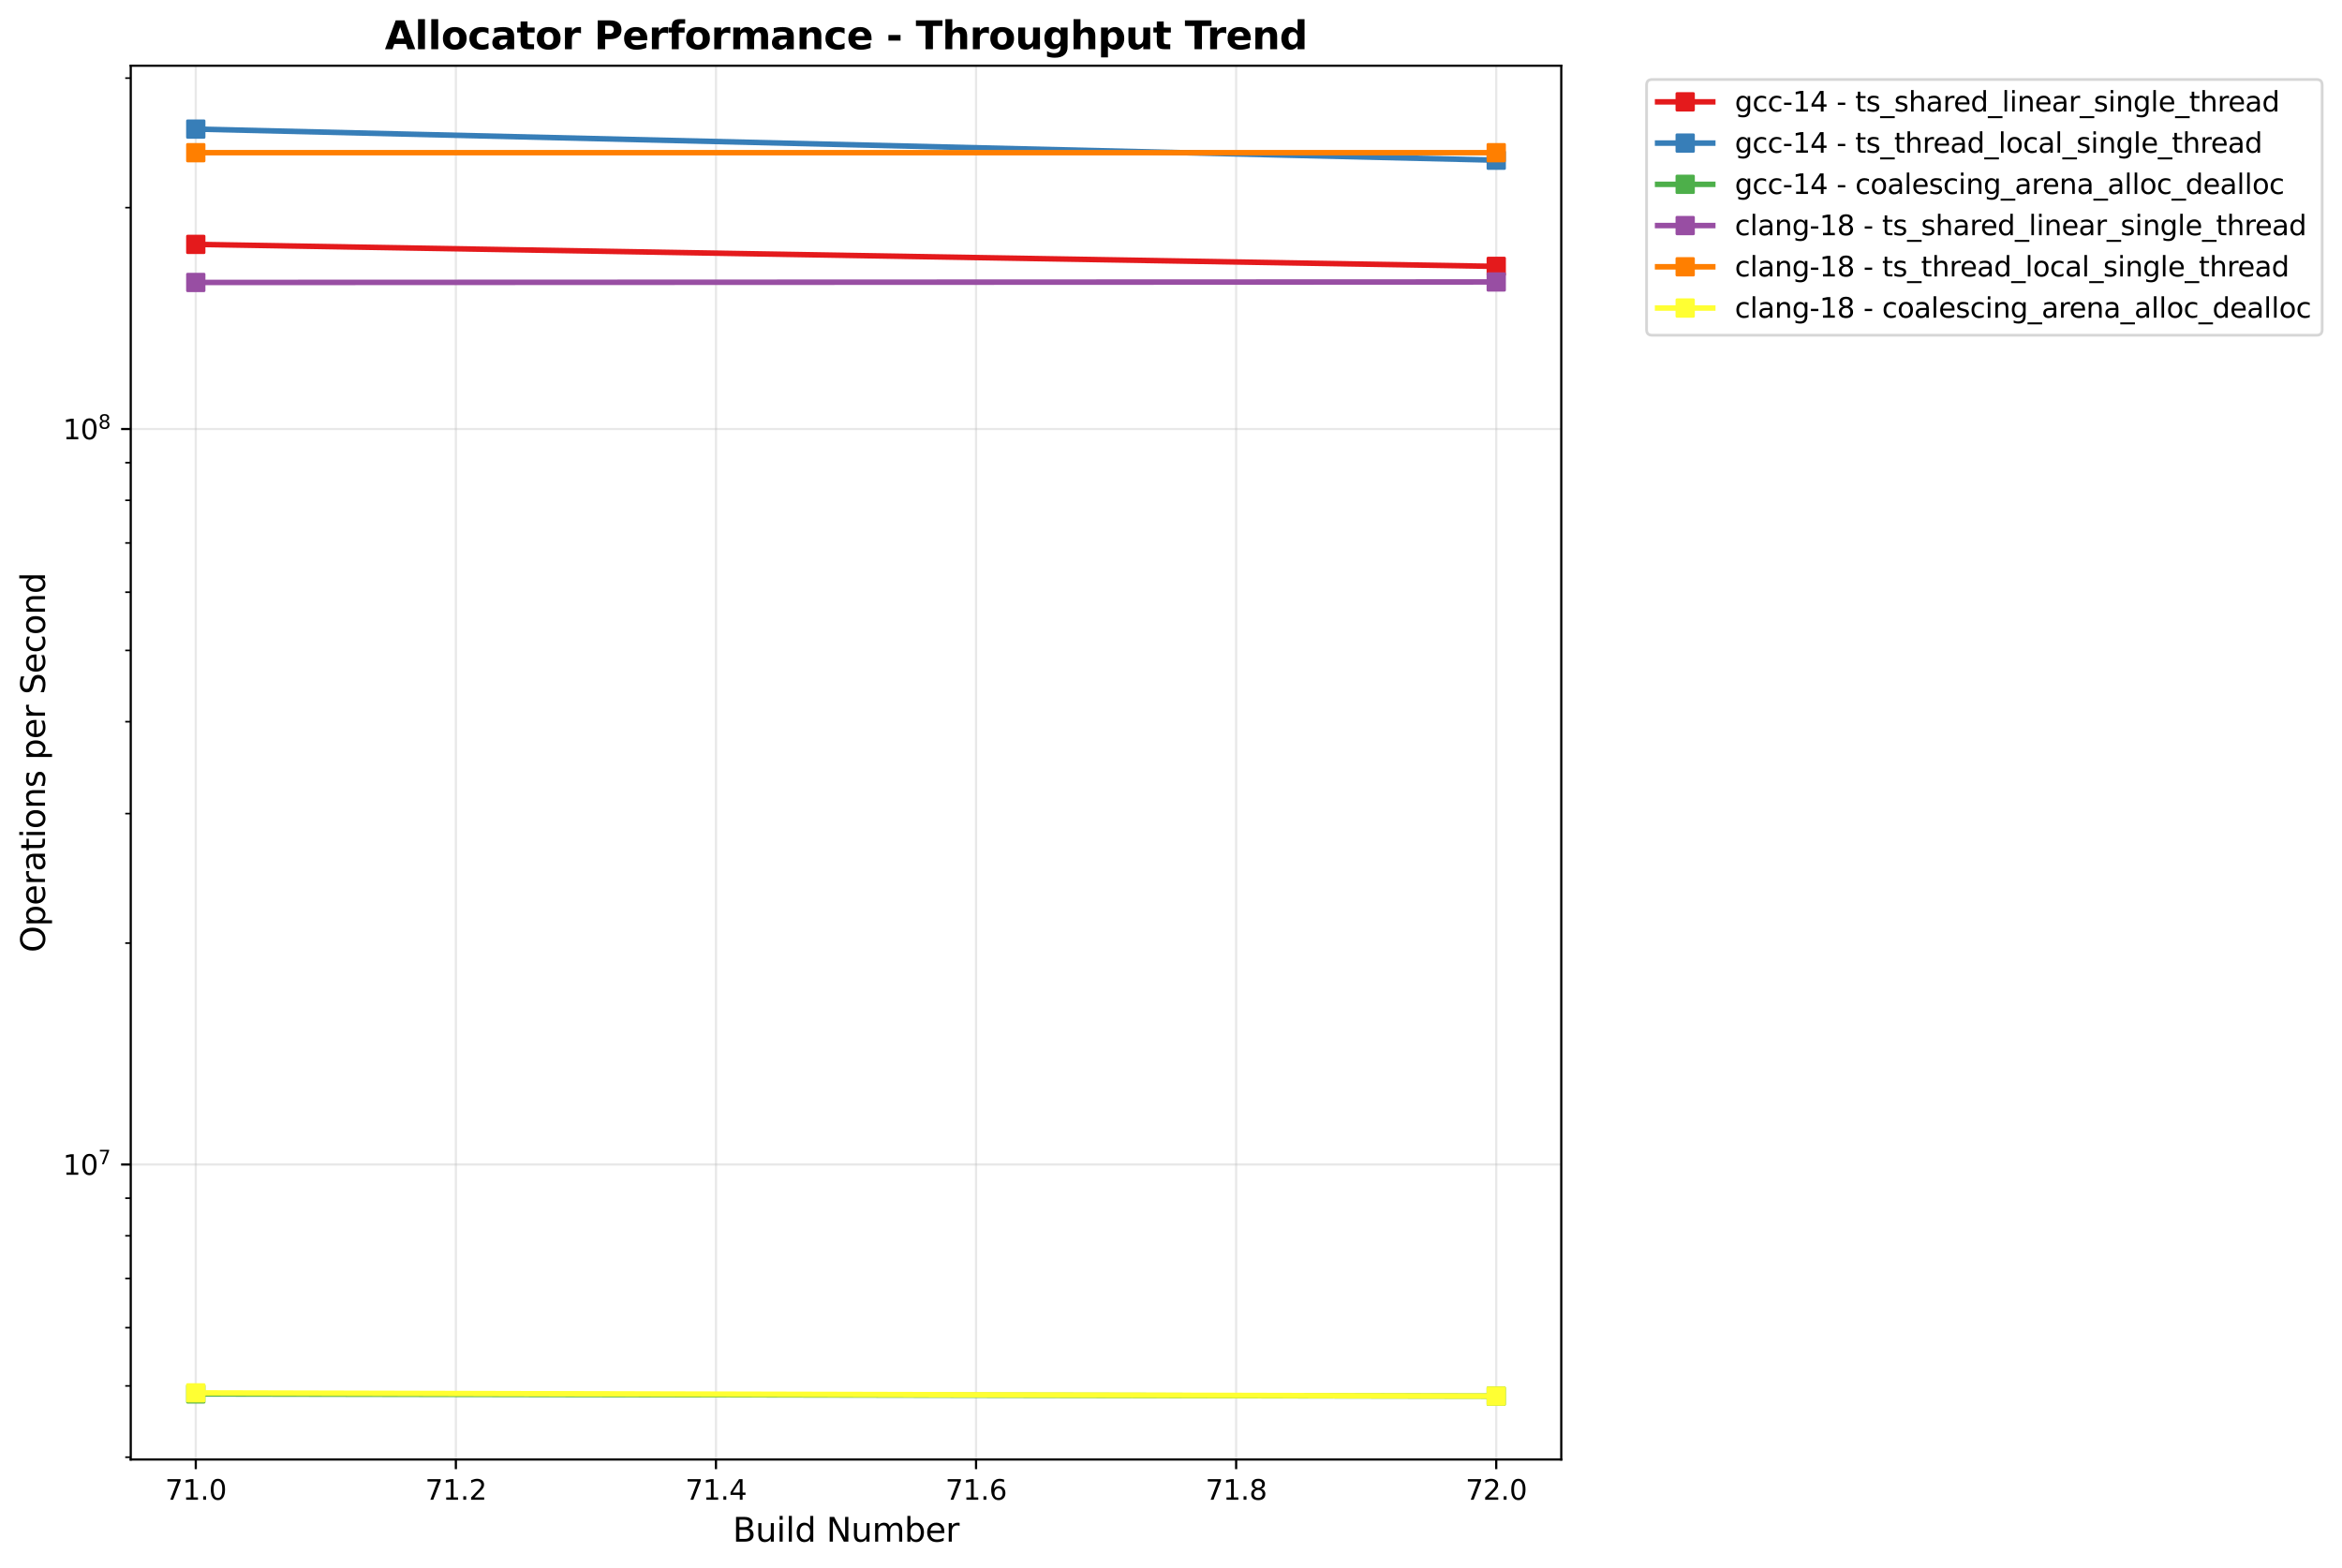 <?xml version="1.0" encoding="utf-8" standalone="no"?>
<!DOCTYPE svg PUBLIC "-//W3C//DTD SVG 1.1//EN"
  "http://www.w3.org/Graphics/SVG/1.1/DTD/svg11.dtd">
<svg xmlns:xlink="http://www.w3.org/1999/xlink" width="849.257pt" height="568.8pt" viewBox="0 0 849.257 568.8" xmlns="http://www.w3.org/2000/svg" version="1.1">
 <defs>
  <style type="text/css">*{stroke-linejoin: round; stroke-linecap: butt}</style>
 </defs>
 <g id="figure_1">
  <g id="patch_1">
   <path d="M -0 568.8 
L 849.257 568.8 
L 849.257 0 
L -0 0 
z
" style="fill: #ffffff"/>
  </g>
  <g id="axes_1">
   <g id="patch_2">
    <path d="M 47.414 529.308 
L 566.147 529.308 
L 566.147 23.838 
L 47.414 23.838 
z
" style="fill: #ffffff"/>
   </g>
   <g id="matplotlib.axis_1">
    <g id="xtick_1">
     <g id="line2d_1">
      <path d="M 70.993 529.308 
L 70.993 23.838 
" clip-path="url(#pa722d62368)" style="fill: none; stroke: #b0b0b0; stroke-opacity: 0.3; stroke-width: 0.8; stroke-linecap: square"/>
     </g>
     <g id="line2d_2">
      <defs>
       <path id="m534b10eccc" d="M 0 0 
L 0 3.5 
" style="stroke: #000000; stroke-width: 0.8"/>
      </defs>
      <g>
       <use xlink:href="#m534b10eccc" x="70.993" y="529.308" style="stroke: #000000; stroke-width: 0.8"/>
      </g>
     </g>
     <g id="text_1">
      <!-- 71.0 -->
      <g transform="translate(59.86 543.907) scale(0.1 -0.1)">
       <defs>
        <path id="DejaVuSans-37" d="M 525 4666 
L 3525 4666 
L 3525 4397 
L 1831 0 
L 1172 0 
L 2766 4134 
L 525 4134 
L 525 4666 
z
" transform="scale(0.016)"/>
        <path id="DejaVuSans-31" d="M 794 531 
L 1825 531 
L 1825 4091 
L 703 3866 
L 703 4441 
L 1819 4666 
L 2450 4666 
L 2450 531 
L 3481 531 
L 3481 0 
L 794 0 
L 794 531 
z
" transform="scale(0.016)"/>
        <path id="DejaVuSans-2e" d="M 684 794 
L 1344 794 
L 1344 0 
L 684 0 
L 684 794 
z
" transform="scale(0.016)"/>
        <path id="DejaVuSans-30" d="M 2034 4250 
Q 1547 4250 1301 3770 
Q 1056 3291 1056 2328 
Q 1056 1369 1301 889 
Q 1547 409 2034 409 
Q 2525 409 2770 889 
Q 3016 1369 3016 2328 
Q 3016 3291 2770 3770 
Q 2525 4250 2034 4250 
z
M 2034 4750 
Q 2819 4750 3233 4129 
Q 3647 3509 3647 2328 
Q 3647 1150 3233 529 
Q 2819 -91 2034 -91 
Q 1250 -91 836 529 
Q 422 1150 422 2328 
Q 422 3509 836 4129 
Q 1250 4750 2034 4750 
z
" transform="scale(0.016)"/>
       </defs>
       <use xlink:href="#DejaVuSans-37"/>
       <use xlink:href="#DejaVuSans-31" x="63.623"/>
       <use xlink:href="#DejaVuSans-2e" x="127.246"/>
       <use xlink:href="#DejaVuSans-30" x="159.033"/>
      </g>
     </g>
    </g>
    <g id="xtick_2">
     <g id="line2d_3">
      <path d="M 165.308 529.308 
L 165.308 23.838 
" clip-path="url(#pa722d62368)" style="fill: none; stroke: #b0b0b0; stroke-opacity: 0.3; stroke-width: 0.8; stroke-linecap: square"/>
     </g>
     <g id="line2d_4">
      <g>
       <use xlink:href="#m534b10eccc" x="165.308" y="529.308" style="stroke: #000000; stroke-width: 0.8"/>
      </g>
     </g>
     <g id="text_2">
      <!-- 71.2 -->
      <g transform="translate(154.175 543.907) scale(0.1 -0.1)">
       <defs>
        <path id="DejaVuSans-32" d="M 1228 531 
L 3431 531 
L 3431 0 
L 469 0 
L 469 531 
Q 828 903 1448 1529 
Q 2069 2156 2228 2338 
Q 2531 2678 2651 2914 
Q 2772 3150 2772 3378 
Q 2772 3750 2511 3984 
Q 2250 4219 1831 4219 
Q 1534 4219 1204 4116 
Q 875 4013 500 3803 
L 500 4441 
Q 881 4594 1212 4672 
Q 1544 4750 1819 4750 
Q 2544 4750 2975 4387 
Q 3406 4025 3406 3419 
Q 3406 3131 3298 2873 
Q 3191 2616 2906 2266 
Q 2828 2175 2409 1742 
Q 1991 1309 1228 531 
z
" transform="scale(0.016)"/>
       </defs>
       <use xlink:href="#DejaVuSans-37"/>
       <use xlink:href="#DejaVuSans-31" x="63.623"/>
       <use xlink:href="#DejaVuSans-2e" x="127.246"/>
       <use xlink:href="#DejaVuSans-32" x="159.033"/>
      </g>
     </g>
    </g>
    <g id="xtick_3">
     <g id="line2d_5">
      <path d="M 259.623 529.308 
L 259.623 23.838 
" clip-path="url(#pa722d62368)" style="fill: none; stroke: #b0b0b0; stroke-opacity: 0.3; stroke-width: 0.8; stroke-linecap: square"/>
     </g>
     <g id="line2d_6">
      <g>
       <use xlink:href="#m534b10eccc" x="259.623" y="529.308" style="stroke: #000000; stroke-width: 0.8"/>
      </g>
     </g>
     <g id="text_3">
      <!-- 71.4 -->
      <g transform="translate(248.49 543.907) scale(0.1 -0.1)">
       <defs>
        <path id="DejaVuSans-34" d="M 2419 4116 
L 825 1625 
L 2419 1625 
L 2419 4116 
z
M 2253 4666 
L 3047 4666 
L 3047 1625 
L 3713 1625 
L 3713 1100 
L 3047 1100 
L 3047 0 
L 2419 0 
L 2419 1100 
L 313 1100 
L 313 1709 
L 2253 4666 
z
" transform="scale(0.016)"/>
       </defs>
       <use xlink:href="#DejaVuSans-37"/>
       <use xlink:href="#DejaVuSans-31" x="63.623"/>
       <use xlink:href="#DejaVuSans-2e" x="127.246"/>
       <use xlink:href="#DejaVuSans-34" x="159.033"/>
      </g>
     </g>
    </g>
    <g id="xtick_4">
     <g id="line2d_7">
      <path d="M 353.938 529.308 
L 353.938 23.838 
" clip-path="url(#pa722d62368)" style="fill: none; stroke: #b0b0b0; stroke-opacity: 0.3; stroke-width: 0.8; stroke-linecap: square"/>
     </g>
     <g id="line2d_8">
      <g>
       <use xlink:href="#m534b10eccc" x="353.938" y="529.308" style="stroke: #000000; stroke-width: 0.8"/>
      </g>
     </g>
     <g id="text_4">
      <!-- 71.6 -->
      <g transform="translate(342.805 543.907) scale(0.1 -0.1)">
       <defs>
        <path id="DejaVuSans-36" d="M 2113 2584 
Q 1688 2584 1439 2293 
Q 1191 2003 1191 1497 
Q 1191 994 1439 701 
Q 1688 409 2113 409 
Q 2538 409 2786 701 
Q 3034 994 3034 1497 
Q 3034 2003 2786 2293 
Q 2538 2584 2113 2584 
z
M 3366 4563 
L 3366 3988 
Q 3128 4100 2886 4159 
Q 2644 4219 2406 4219 
Q 1781 4219 1451 3797 
Q 1122 3375 1075 2522 
Q 1259 2794 1537 2939 
Q 1816 3084 2150 3084 
Q 2853 3084 3261 2657 
Q 3669 2231 3669 1497 
Q 3669 778 3244 343 
Q 2819 -91 2113 -91 
Q 1303 -91 875 529 
Q 447 1150 447 2328 
Q 447 3434 972 4092 
Q 1497 4750 2381 4750 
Q 2619 4750 2861 4703 
Q 3103 4656 3366 4563 
z
" transform="scale(0.016)"/>
       </defs>
       <use xlink:href="#DejaVuSans-37"/>
       <use xlink:href="#DejaVuSans-31" x="63.623"/>
       <use xlink:href="#DejaVuSans-2e" x="127.246"/>
       <use xlink:href="#DejaVuSans-36" x="159.033"/>
      </g>
     </g>
    </g>
    <g id="xtick_5">
     <g id="line2d_9">
      <path d="M 448.253 529.308 
L 448.253 23.838 
" clip-path="url(#pa722d62368)" style="fill: none; stroke: #b0b0b0; stroke-opacity: 0.3; stroke-width: 0.8; stroke-linecap: square"/>
     </g>
     <g id="line2d_10">
      <g>
       <use xlink:href="#m534b10eccc" x="448.253" y="529.308" style="stroke: #000000; stroke-width: 0.8"/>
      </g>
     </g>
     <g id="text_5">
      <!-- 71.8 -->
      <g transform="translate(437.12 543.907) scale(0.1 -0.1)">
       <defs>
        <path id="DejaVuSans-38" d="M 2034 2216 
Q 1584 2216 1326 1975 
Q 1069 1734 1069 1313 
Q 1069 891 1326 650 
Q 1584 409 2034 409 
Q 2484 409 2743 651 
Q 3003 894 3003 1313 
Q 3003 1734 2745 1975 
Q 2488 2216 2034 2216 
z
M 1403 2484 
Q 997 2584 770 2862 
Q 544 3141 544 3541 
Q 544 4100 942 4425 
Q 1341 4750 2034 4750 
Q 2731 4750 3128 4425 
Q 3525 4100 3525 3541 
Q 3525 3141 3298 2862 
Q 3072 2584 2669 2484 
Q 3125 2378 3379 2068 
Q 3634 1759 3634 1313 
Q 3634 634 3220 271 
Q 2806 -91 2034 -91 
Q 1263 -91 848 271 
Q 434 634 434 1313 
Q 434 1759 690 2068 
Q 947 2378 1403 2484 
z
M 1172 3481 
Q 1172 3119 1398 2916 
Q 1625 2713 2034 2713 
Q 2441 2713 2670 2916 
Q 2900 3119 2900 3481 
Q 2900 3844 2670 4047 
Q 2441 4250 2034 4250 
Q 1625 4250 1398 4047 
Q 1172 3844 1172 3481 
z
" transform="scale(0.016)"/>
       </defs>
       <use xlink:href="#DejaVuSans-37"/>
       <use xlink:href="#DejaVuSans-31" x="63.623"/>
       <use xlink:href="#DejaVuSans-2e" x="127.246"/>
       <use xlink:href="#DejaVuSans-38" x="159.033"/>
      </g>
     </g>
    </g>
    <g id="xtick_6">
     <g id="line2d_11">
      <path d="M 542.568 529.308 
L 542.568 23.838 
" clip-path="url(#pa722d62368)" style="fill: none; stroke: #b0b0b0; stroke-opacity: 0.3; stroke-width: 0.8; stroke-linecap: square"/>
     </g>
     <g id="line2d_12">
      <g>
       <use xlink:href="#m534b10eccc" x="542.568" y="529.308" style="stroke: #000000; stroke-width: 0.8"/>
      </g>
     </g>
     <g id="text_6">
      <!-- 72.0 -->
      <g transform="translate(531.435 543.907) scale(0.1 -0.1)">
       <use xlink:href="#DejaVuSans-37"/>
       <use xlink:href="#DejaVuSans-32" x="63.623"/>
       <use xlink:href="#DejaVuSans-2e" x="127.246"/>
       <use xlink:href="#DejaVuSans-30" x="159.033"/>
      </g>
     </g>
    </g>
    <g id="text_7">
     <!-- Build Number -->
     <g transform="translate(265.708 559.104) scale(0.12 -0.12)">
      <defs>
       <path id="DejaVuSans-42" d="M 1259 2228 
L 1259 519 
L 2272 519 
Q 2781 519 3026 730 
Q 3272 941 3272 1375 
Q 3272 1813 3026 2020 
Q 2781 2228 2272 2228 
L 1259 2228 
z
M 1259 4147 
L 1259 2741 
L 2194 2741 
Q 2656 2741 2882 2914 
Q 3109 3088 3109 3444 
Q 3109 3797 2882 3972 
Q 2656 4147 2194 4147 
L 1259 4147 
z
M 628 4666 
L 2241 4666 
Q 2963 4666 3353 4366 
Q 3744 4066 3744 3513 
Q 3744 3084 3544 2831 
Q 3344 2578 2956 2516 
Q 3422 2416 3680 2098 
Q 3938 1781 3938 1306 
Q 3938 681 3513 340 
Q 3088 0 2303 0 
L 628 0 
L 628 4666 
z
" transform="scale(0.016)"/>
       <path id="DejaVuSans-75" d="M 544 1381 
L 544 3500 
L 1119 3500 
L 1119 1403 
Q 1119 906 1312 657 
Q 1506 409 1894 409 
Q 2359 409 2629 706 
Q 2900 1003 2900 1516 
L 2900 3500 
L 3475 3500 
L 3475 0 
L 2900 0 
L 2900 538 
Q 2691 219 2414 64 
Q 2138 -91 1772 -91 
Q 1169 -91 856 284 
Q 544 659 544 1381 
z
M 1991 3584 
L 1991 3584 
z
" transform="scale(0.016)"/>
       <path id="DejaVuSans-69" d="M 603 3500 
L 1178 3500 
L 1178 0 
L 603 0 
L 603 3500 
z
M 603 4863 
L 1178 4863 
L 1178 4134 
L 603 4134 
L 603 4863 
z
" transform="scale(0.016)"/>
       <path id="DejaVuSans-6c" d="M 603 4863 
L 1178 4863 
L 1178 0 
L 603 0 
L 603 4863 
z
" transform="scale(0.016)"/>
       <path id="DejaVuSans-64" d="M 2906 2969 
L 2906 4863 
L 3481 4863 
L 3481 0 
L 2906 0 
L 2906 525 
Q 2725 213 2448 61 
Q 2172 -91 1784 -91 
Q 1150 -91 751 415 
Q 353 922 353 1747 
Q 353 2572 751 3078 
Q 1150 3584 1784 3584 
Q 2172 3584 2448 3432 
Q 2725 3281 2906 2969 
z
M 947 1747 
Q 947 1113 1208 752 
Q 1469 391 1925 391 
Q 2381 391 2643 752 
Q 2906 1113 2906 1747 
Q 2906 2381 2643 2742 
Q 2381 3103 1925 3103 
Q 1469 3103 1208 2742 
Q 947 2381 947 1747 
z
" transform="scale(0.016)"/>
       <path id="DejaVuSans-20" transform="scale(0.016)"/>
       <path id="DejaVuSans-4e" d="M 628 4666 
L 1478 4666 
L 3547 763 
L 3547 4666 
L 4159 4666 
L 4159 0 
L 3309 0 
L 1241 3903 
L 1241 0 
L 628 0 
L 628 4666 
z
" transform="scale(0.016)"/>
       <path id="DejaVuSans-6d" d="M 3328 2828 
Q 3544 3216 3844 3400 
Q 4144 3584 4550 3584 
Q 5097 3584 5394 3201 
Q 5691 2819 5691 2113 
L 5691 0 
L 5113 0 
L 5113 2094 
Q 5113 2597 4934 2840 
Q 4756 3084 4391 3084 
Q 3944 3084 3684 2787 
Q 3425 2491 3425 1978 
L 3425 0 
L 2847 0 
L 2847 2094 
Q 2847 2600 2669 2842 
Q 2491 3084 2119 3084 
Q 1678 3084 1418 2786 
Q 1159 2488 1159 1978 
L 1159 0 
L 581 0 
L 581 3500 
L 1159 3500 
L 1159 2956 
Q 1356 3278 1631 3431 
Q 1906 3584 2284 3584 
Q 2666 3584 2933 3390 
Q 3200 3197 3328 2828 
z
" transform="scale(0.016)"/>
       <path id="DejaVuSans-62" d="M 3116 1747 
Q 3116 2381 2855 2742 
Q 2594 3103 2138 3103 
Q 1681 3103 1420 2742 
Q 1159 2381 1159 1747 
Q 1159 1113 1420 752 
Q 1681 391 2138 391 
Q 2594 391 2855 752 
Q 3116 1113 3116 1747 
z
M 1159 2969 
Q 1341 3281 1617 3432 
Q 1894 3584 2278 3584 
Q 2916 3584 3314 3078 
Q 3713 2572 3713 1747 
Q 3713 922 3314 415 
Q 2916 -91 2278 -91 
Q 1894 -91 1617 61 
Q 1341 213 1159 525 
L 1159 0 
L 581 0 
L 581 4863 
L 1159 4863 
L 1159 2969 
z
" transform="scale(0.016)"/>
       <path id="DejaVuSans-65" d="M 3597 1894 
L 3597 1613 
L 953 1613 
Q 991 1019 1311 708 
Q 1631 397 2203 397 
Q 2534 397 2845 478 
Q 3156 559 3463 722 
L 3463 178 
Q 3153 47 2828 -22 
Q 2503 -91 2169 -91 
Q 1331 -91 842 396 
Q 353 884 353 1716 
Q 353 2575 817 3079 
Q 1281 3584 2069 3584 
Q 2775 3584 3186 3129 
Q 3597 2675 3597 1894 
z
M 3022 2063 
Q 3016 2534 2758 2815 
Q 2500 3097 2075 3097 
Q 1594 3097 1305 2825 
Q 1016 2553 972 2059 
L 3022 2063 
z
" transform="scale(0.016)"/>
       <path id="DejaVuSans-72" d="M 2631 2963 
Q 2534 3019 2420 3045 
Q 2306 3072 2169 3072 
Q 1681 3072 1420 2755 
Q 1159 2438 1159 1844 
L 1159 0 
L 581 0 
L 581 3500 
L 1159 3500 
L 1159 2956 
Q 1341 3275 1631 3429 
Q 1922 3584 2338 3584 
Q 2397 3584 2469 3576 
Q 2541 3569 2628 3553 
L 2631 2963 
z
" transform="scale(0.016)"/>
      </defs>
      <use xlink:href="#DejaVuSans-42"/>
      <use xlink:href="#DejaVuSans-75" x="68.604"/>
      <use xlink:href="#DejaVuSans-69" x="131.982"/>
      <use xlink:href="#DejaVuSans-6c" x="159.766"/>
      <use xlink:href="#DejaVuSans-64" x="187.549"/>
      <use xlink:href="#DejaVuSans-20" x="251.025"/>
      <use xlink:href="#DejaVuSans-4e" x="282.812"/>
      <use xlink:href="#DejaVuSans-75" x="357.617"/>
      <use xlink:href="#DejaVuSans-6d" x="420.996"/>
      <use xlink:href="#DejaVuSans-62" x="518.408"/>
      <use xlink:href="#DejaVuSans-65" x="581.885"/>
      <use xlink:href="#DejaVuSans-72" x="643.408"/>
     </g>
    </g>
   </g>
   <g id="matplotlib.axis_2">
    <g id="ytick_1">
     <g id="line2d_13">
      <path d="M 47.414 422.328 
L 566.147 422.328 
" clip-path="url(#pa722d62368)" style="fill: none; stroke: #b0b0b0; stroke-opacity: 0.3; stroke-width: 0.8; stroke-linecap: square"/>
     </g>
     <g id="line2d_14">
      <defs>
       <path id="md1893f476f" d="M 0 0 
L -3.5 0 
" style="stroke: #000000; stroke-width: 0.8"/>
      </defs>
      <g>
       <use xlink:href="#md1893f476f" x="47.414" y="422.328" style="stroke: #000000; stroke-width: 0.8"/>
      </g>
     </g>
     <g id="text_8">
      <!-- $\mathdefault{10^{7}}$ -->
      <g transform="translate(22.814 426.127) scale(0.1 -0.1)">
       <use xlink:href="#DejaVuSans-31" transform="translate(0 0.684)"/>
       <use xlink:href="#DejaVuSans-30" transform="translate(63.623 0.684)"/>
       <use xlink:href="#DejaVuSans-37" transform="translate(128.203 38.966) scale(0.7)"/>
      </g>
     </g>
    </g>
    <g id="ytick_2">
     <g id="line2d_15">
      <path d="M 47.414 155.594 
L 566.147 155.594 
" clip-path="url(#pa722d62368)" style="fill: none; stroke: #b0b0b0; stroke-opacity: 0.3; stroke-width: 0.8; stroke-linecap: square"/>
     </g>
     <g id="line2d_16">
      <g>
       <use xlink:href="#md1893f476f" x="47.414" y="155.594" style="stroke: #000000; stroke-width: 0.8"/>
      </g>
     </g>
     <g id="text_9">
      <!-- $\mathdefault{10^{8}}$ -->
      <g transform="translate(22.814 159.393) scale(0.1 -0.1)">
       <use xlink:href="#DejaVuSans-31" transform="translate(0 0.766)"/>
       <use xlink:href="#DejaVuSans-30" transform="translate(63.623 0.766)"/>
       <use xlink:href="#DejaVuSans-38" transform="translate(128.203 39.047) scale(0.7)"/>
      </g>
     </g>
    </g>
    <g id="ytick_3">
     <g id="line2d_17">
      <defs>
       <path id="m065ea98ffd" d="M 0 0 
L -2 0 
" style="stroke: #000000; stroke-width: 0.6"/>
      </defs>
      <g>
       <use xlink:href="#m065ea98ffd" x="47.414" y="528.472" style="stroke: #000000; stroke-width: 0.6"/>
      </g>
     </g>
    </g>
    <g id="ytick_4">
     <g id="line2d_18">
      <g>
       <use xlink:href="#m065ea98ffd" x="47.414" y="502.623" style="stroke: #000000; stroke-width: 0.6"/>
      </g>
     </g>
    </g>
    <g id="ytick_5">
     <g id="line2d_19">
      <g>
       <use xlink:href="#m065ea98ffd" x="47.414" y="481.502" style="stroke: #000000; stroke-width: 0.6"/>
      </g>
     </g>
    </g>
    <g id="ytick_6">
     <g id="line2d_20">
      <g>
       <use xlink:href="#m065ea98ffd" x="47.414" y="463.645" style="stroke: #000000; stroke-width: 0.6"/>
      </g>
     </g>
    </g>
    <g id="ytick_7">
     <g id="line2d_21">
      <g>
       <use xlink:href="#m065ea98ffd" x="47.414" y="448.177" style="stroke: #000000; stroke-width: 0.6"/>
      </g>
     </g>
    </g>
    <g id="ytick_8">
     <g id="line2d_22">
      <g>
       <use xlink:href="#m065ea98ffd" x="47.414" y="434.533" style="stroke: #000000; stroke-width: 0.6"/>
      </g>
     </g>
    </g>
    <g id="ytick_9">
     <g id="line2d_23">
      <g>
       <use xlink:href="#m065ea98ffd" x="47.414" y="342.033" style="stroke: #000000; stroke-width: 0.6"/>
      </g>
     </g>
    </g>
    <g id="ytick_10">
     <g id="line2d_24">
      <g>
       <use xlink:href="#m065ea98ffd" x="47.414" y="295.063" style="stroke: #000000; stroke-width: 0.6"/>
      </g>
     </g>
    </g>
    <g id="ytick_11">
     <g id="line2d_25">
      <g>
       <use xlink:href="#m065ea98ffd" x="47.414" y="261.738" style="stroke: #000000; stroke-width: 0.6"/>
      </g>
     </g>
    </g>
    <g id="ytick_12">
     <g id="line2d_26">
      <g>
       <use xlink:href="#m065ea98ffd" x="47.414" y="235.889" style="stroke: #000000; stroke-width: 0.6"/>
      </g>
     </g>
    </g>
    <g id="ytick_13">
     <g id="line2d_27">
      <g>
       <use xlink:href="#m065ea98ffd" x="47.414" y="214.769" style="stroke: #000000; stroke-width: 0.6"/>
      </g>
     </g>
    </g>
    <g id="ytick_14">
     <g id="line2d_28">
      <g>
       <use xlink:href="#m065ea98ffd" x="47.414" y="196.912" style="stroke: #000000; stroke-width: 0.6"/>
      </g>
     </g>
    </g>
    <g id="ytick_15">
     <g id="line2d_29">
      <g>
       <use xlink:href="#m065ea98ffd" x="47.414" y="181.443" style="stroke: #000000; stroke-width: 0.6"/>
      </g>
     </g>
    </g>
    <g id="ytick_16">
     <g id="line2d_30">
      <g>
       <use xlink:href="#m065ea98ffd" x="47.414" y="167.799" style="stroke: #000000; stroke-width: 0.6"/>
      </g>
     </g>
    </g>
    <g id="ytick_17">
     <g id="line2d_31">
      <g>
       <use xlink:href="#m065ea98ffd" x="47.414" y="75.299" style="stroke: #000000; stroke-width: 0.6"/>
      </g>
     </g>
    </g>
    <g id="ytick_18">
     <g id="line2d_32">
      <g>
       <use xlink:href="#m065ea98ffd" x="47.414" y="28.33" style="stroke: #000000; stroke-width: 0.6"/>
      </g>
     </g>
    </g>
    <g id="text_10">
     <!-- Operations per Second -->
     <g transform="translate(16.318 345.423) rotate(-90) scale(0.12 -0.12)">
      <defs>
       <path id="DejaVuSans-4f" d="M 2522 4238 
Q 1834 4238 1429 3725 
Q 1025 3213 1025 2328 
Q 1025 1447 1429 934 
Q 1834 422 2522 422 
Q 3209 422 3611 934 
Q 4013 1447 4013 2328 
Q 4013 3213 3611 3725 
Q 3209 4238 2522 4238 
z
M 2522 4750 
Q 3503 4750 4090 4092 
Q 4678 3434 4678 2328 
Q 4678 1225 4090 567 
Q 3503 -91 2522 -91 
Q 1538 -91 948 565 
Q 359 1222 359 2328 
Q 359 3434 948 4092 
Q 1538 4750 2522 4750 
z
" transform="scale(0.016)"/>
       <path id="DejaVuSans-70" d="M 1159 525 
L 1159 -1331 
L 581 -1331 
L 581 3500 
L 1159 3500 
L 1159 2969 
Q 1341 3281 1617 3432 
Q 1894 3584 2278 3584 
Q 2916 3584 3314 3078 
Q 3713 2572 3713 1747 
Q 3713 922 3314 415 
Q 2916 -91 2278 -91 
Q 1894 -91 1617 61 
Q 1341 213 1159 525 
z
M 3116 1747 
Q 3116 2381 2855 2742 
Q 2594 3103 2138 3103 
Q 1681 3103 1420 2742 
Q 1159 2381 1159 1747 
Q 1159 1113 1420 752 
Q 1681 391 2138 391 
Q 2594 391 2855 752 
Q 3116 1113 3116 1747 
z
" transform="scale(0.016)"/>
       <path id="DejaVuSans-61" d="M 2194 1759 
Q 1497 1759 1228 1600 
Q 959 1441 959 1056 
Q 959 750 1161 570 
Q 1363 391 1709 391 
Q 2188 391 2477 730 
Q 2766 1069 2766 1631 
L 2766 1759 
L 2194 1759 
z
M 3341 1997 
L 3341 0 
L 2766 0 
L 2766 531 
Q 2569 213 2275 61 
Q 1981 -91 1556 -91 
Q 1019 -91 701 211 
Q 384 513 384 1019 
Q 384 1609 779 1909 
Q 1175 2209 1959 2209 
L 2766 2209 
L 2766 2266 
Q 2766 2663 2505 2880 
Q 2244 3097 1772 3097 
Q 1472 3097 1187 3025 
Q 903 2953 641 2809 
L 641 3341 
Q 956 3463 1253 3523 
Q 1550 3584 1831 3584 
Q 2591 3584 2966 3190 
Q 3341 2797 3341 1997 
z
" transform="scale(0.016)"/>
       <path id="DejaVuSans-74" d="M 1172 4494 
L 1172 3500 
L 2356 3500 
L 2356 3053 
L 1172 3053 
L 1172 1153 
Q 1172 725 1289 603 
Q 1406 481 1766 481 
L 2356 481 
L 2356 0 
L 1766 0 
Q 1100 0 847 248 
Q 594 497 594 1153 
L 594 3053 
L 172 3053 
L 172 3500 
L 594 3500 
L 594 4494 
L 1172 4494 
z
" transform="scale(0.016)"/>
       <path id="DejaVuSans-6f" d="M 1959 3097 
Q 1497 3097 1228 2736 
Q 959 2375 959 1747 
Q 959 1119 1226 758 
Q 1494 397 1959 397 
Q 2419 397 2687 759 
Q 2956 1122 2956 1747 
Q 2956 2369 2687 2733 
Q 2419 3097 1959 3097 
z
M 1959 3584 
Q 2709 3584 3137 3096 
Q 3566 2609 3566 1747 
Q 3566 888 3137 398 
Q 2709 -91 1959 -91 
Q 1206 -91 779 398 
Q 353 888 353 1747 
Q 353 2609 779 3096 
Q 1206 3584 1959 3584 
z
" transform="scale(0.016)"/>
       <path id="DejaVuSans-6e" d="M 3513 2113 
L 3513 0 
L 2938 0 
L 2938 2094 
Q 2938 2591 2744 2837 
Q 2550 3084 2163 3084 
Q 1697 3084 1428 2787 
Q 1159 2491 1159 1978 
L 1159 0 
L 581 0 
L 581 3500 
L 1159 3500 
L 1159 2956 
Q 1366 3272 1645 3428 
Q 1925 3584 2291 3584 
Q 2894 3584 3203 3211 
Q 3513 2838 3513 2113 
z
" transform="scale(0.016)"/>
       <path id="DejaVuSans-73" d="M 2834 3397 
L 2834 2853 
Q 2591 2978 2328 3040 
Q 2066 3103 1784 3103 
Q 1356 3103 1142 2972 
Q 928 2841 928 2578 
Q 928 2378 1081 2264 
Q 1234 2150 1697 2047 
L 1894 2003 
Q 2506 1872 2764 1633 
Q 3022 1394 3022 966 
Q 3022 478 2636 193 
Q 2250 -91 1575 -91 
Q 1294 -91 989 -36 
Q 684 19 347 128 
L 347 722 
Q 666 556 975 473 
Q 1284 391 1588 391 
Q 1994 391 2212 530 
Q 2431 669 2431 922 
Q 2431 1156 2273 1281 
Q 2116 1406 1581 1522 
L 1381 1569 
Q 847 1681 609 1914 
Q 372 2147 372 2553 
Q 372 3047 722 3315 
Q 1072 3584 1716 3584 
Q 2034 3584 2315 3537 
Q 2597 3491 2834 3397 
z
" transform="scale(0.016)"/>
       <path id="DejaVuSans-53" d="M 3425 4513 
L 3425 3897 
Q 3066 4069 2747 4153 
Q 2428 4238 2131 4238 
Q 1616 4238 1336 4038 
Q 1056 3838 1056 3469 
Q 1056 3159 1242 3001 
Q 1428 2844 1947 2747 
L 2328 2669 
Q 3034 2534 3370 2195 
Q 3706 1856 3706 1288 
Q 3706 609 3251 259 
Q 2797 -91 1919 -91 
Q 1588 -91 1214 -16 
Q 841 59 441 206 
L 441 856 
Q 825 641 1194 531 
Q 1563 422 1919 422 
Q 2459 422 2753 634 
Q 3047 847 3047 1241 
Q 3047 1584 2836 1778 
Q 2625 1972 2144 2069 
L 1759 2144 
Q 1053 2284 737 2584 
Q 422 2884 422 3419 
Q 422 4038 858 4394 
Q 1294 4750 2059 4750 
Q 2388 4750 2728 4690 
Q 3069 4631 3425 4513 
z
" transform="scale(0.016)"/>
       <path id="DejaVuSans-63" d="M 3122 3366 
L 3122 2828 
Q 2878 2963 2633 3030 
Q 2388 3097 2138 3097 
Q 1578 3097 1268 2742 
Q 959 2388 959 1747 
Q 959 1106 1268 751 
Q 1578 397 2138 397 
Q 2388 397 2633 464 
Q 2878 531 3122 666 
L 3122 134 
Q 2881 22 2623 -34 
Q 2366 -91 2075 -91 
Q 1284 -91 818 406 
Q 353 903 353 1747 
Q 353 2603 823 3093 
Q 1294 3584 2113 3584 
Q 2378 3584 2631 3529 
Q 2884 3475 3122 3366 
z
" transform="scale(0.016)"/>
      </defs>
      <use xlink:href="#DejaVuSans-4f"/>
      <use xlink:href="#DejaVuSans-70" x="78.711"/>
      <use xlink:href="#DejaVuSans-65" x="142.188"/>
      <use xlink:href="#DejaVuSans-72" x="203.711"/>
      <use xlink:href="#DejaVuSans-61" x="244.824"/>
      <use xlink:href="#DejaVuSans-74" x="306.104"/>
      <use xlink:href="#DejaVuSans-69" x="345.312"/>
      <use xlink:href="#DejaVuSans-6f" x="373.096"/>
      <use xlink:href="#DejaVuSans-6e" x="434.277"/>
      <use xlink:href="#DejaVuSans-73" x="497.656"/>
      <use xlink:href="#DejaVuSans-20" x="549.756"/>
      <use xlink:href="#DejaVuSans-70" x="581.543"/>
      <use xlink:href="#DejaVuSans-65" x="645.02"/>
      <use xlink:href="#DejaVuSans-72" x="706.543"/>
      <use xlink:href="#DejaVuSans-20" x="747.656"/>
      <use xlink:href="#DejaVuSans-53" x="779.443"/>
      <use xlink:href="#DejaVuSans-65" x="842.92"/>
      <use xlink:href="#DejaVuSans-63" x="904.443"/>
      <use xlink:href="#DejaVuSans-6f" x="959.424"/>
      <use xlink:href="#DejaVuSans-6e" x="1020.605"/>
      <use xlink:href="#DejaVuSans-64" x="1083.984"/>
     </g>
    </g>
   </g>
   <g id="line2d_33">
    <path d="M 70.993 88.634 
L 542.568 96.612 
" clip-path="url(#pa722d62368)" style="fill: none; stroke: #e41a1c; stroke-width: 2; stroke-linecap: square"/>
    <defs>
     <path id="m8ea3ad0384" d="M -3 3 
L 3 3 
L 3 -3 
L -3 -3 
z
" style="stroke: #e41a1c; stroke-linejoin: miter"/>
    </defs>
    <g clip-path="url(#pa722d62368)">
     <use xlink:href="#m8ea3ad0384" x="70.993" y="88.634" style="fill: #e41a1c; stroke: #e41a1c; stroke-linejoin: miter"/>
     <use xlink:href="#m8ea3ad0384" x="542.568" y="96.612" style="fill: #e41a1c; stroke: #e41a1c; stroke-linejoin: miter"/>
    </g>
   </g>
   <g id="line2d_34">
    <path d="M 70.993 46.814 
L 542.568 58.097 
" clip-path="url(#pa722d62368)" style="fill: none; stroke: #377eb8; stroke-width: 2; stroke-linecap: square"/>
    <defs>
     <path id="m3fdc26bda0" d="M -3 3 
L 3 3 
L 3 -3 
L -3 -3 
z
" style="stroke: #377eb8; stroke-linejoin: miter"/>
    </defs>
    <g clip-path="url(#pa722d62368)">
     <use xlink:href="#m3fdc26bda0" x="70.993" y="46.814" style="fill: #377eb8; stroke: #377eb8; stroke-linejoin: miter"/>
     <use xlink:href="#m3fdc26bda0" x="542.568" y="58.097" style="fill: #377eb8; stroke: #377eb8; stroke-linejoin: miter"/>
    </g>
   </g>
   <g id="line2d_35">
    <path d="M 70.993 505.528 
L 542.568 506.332 
" clip-path="url(#pa722d62368)" style="fill: none; stroke: #4daf4a; stroke-width: 2; stroke-linecap: square"/>
    <defs>
     <path id="md208b09a49" d="M -3 3 
L 3 3 
L 3 -3 
L -3 -3 
z
" style="stroke: #4daf4a; stroke-linejoin: miter"/>
    </defs>
    <g clip-path="url(#pa722d62368)">
     <use xlink:href="#md208b09a49" x="70.993" y="505.528" style="fill: #4daf4a; stroke: #4daf4a; stroke-linejoin: miter"/>
     <use xlink:href="#md208b09a49" x="542.568" y="506.332" style="fill: #4daf4a; stroke: #4daf4a; stroke-linejoin: miter"/>
    </g>
   </g>
   <g id="line2d_36">
    <path d="M 70.993 102.439 
L 542.568 102.255 
" clip-path="url(#pa722d62368)" style="fill: none; stroke: #984ea3; stroke-width: 2; stroke-linecap: square"/>
    <defs>
     <path id="md999d68dff" d="M -3 3 
L 3 3 
L 3 -3 
L -3 -3 
z
" style="stroke: #984ea3; stroke-linejoin: miter"/>
    </defs>
    <g clip-path="url(#pa722d62368)">
     <use xlink:href="#md999d68dff" x="70.993" y="102.439" style="fill: #984ea3; stroke: #984ea3; stroke-linejoin: miter"/>
     <use xlink:href="#md999d68dff" x="542.568" y="102.255" style="fill: #984ea3; stroke: #984ea3; stroke-linejoin: miter"/>
    </g>
   </g>
   <g id="line2d_37">
    <path d="M 70.993 55.377 
L 542.568 55.377 
" clip-path="url(#pa722d62368)" style="fill: none; stroke: #ff7f00; stroke-width: 2; stroke-linecap: square"/>
    <defs>
     <path id="m27740b7109" d="M -3 3 
L 3 3 
L 3 -3 
L -3 -3 
z
" style="stroke: #ff7f00; stroke-linejoin: miter"/>
    </defs>
    <g clip-path="url(#pa722d62368)">
     <use xlink:href="#m27740b7109" x="70.993" y="55.377" style="fill: #ff7f00; stroke: #ff7f00; stroke-linejoin: miter"/>
     <use xlink:href="#m27740b7109" x="542.568" y="55.377" style="fill: #ff7f00; stroke: #ff7f00; stroke-linejoin: miter"/>
    </g>
   </g>
   <g id="line2d_38">
    <path d="M 70.993 505.157 
L 542.568 506.322 
" clip-path="url(#pa722d62368)" style="fill: none; stroke: #ffff33; stroke-width: 2; stroke-linecap: square"/>
    <defs>
     <path id="ma16276b8e4" d="M -3 3 
L 3 3 
L 3 -3 
L -3 -3 
z
" style="stroke: #ffff33; stroke-linejoin: miter"/>
    </defs>
    <g clip-path="url(#pa722d62368)">
     <use xlink:href="#ma16276b8e4" x="70.993" y="505.157" style="fill: #ffff33; stroke: #ffff33; stroke-linejoin: miter"/>
     <use xlink:href="#ma16276b8e4" x="542.568" y="506.322" style="fill: #ffff33; stroke: #ffff33; stroke-linejoin: miter"/>
    </g>
   </g>
   <g id="patch_3">
    <path d="M 47.414 529.308 
L 47.414 23.838 
" style="fill: none; stroke: #000000; stroke-width: 0.8; stroke-linejoin: miter; stroke-linecap: square"/>
   </g>
   <g id="patch_4">
    <path d="M 566.147 529.308 
L 566.147 23.838 
" style="fill: none; stroke: #000000; stroke-width: 0.8; stroke-linejoin: miter; stroke-linecap: square"/>
   </g>
   <g id="patch_5">
    <path d="M 47.414 529.308 
L 566.147 529.308 
" style="fill: none; stroke: #000000; stroke-width: 0.8; stroke-linejoin: miter; stroke-linecap: square"/>
   </g>
   <g id="patch_6">
    <path d="M 47.414 23.838 
L 566.147 23.838 
" style="fill: none; stroke: #000000; stroke-width: 0.8; stroke-linejoin: miter; stroke-linecap: square"/>
   </g>
   <g id="text_11">
    <!-- Allocator Performance - Throughput Trend -->
    <g transform="translate(139.551 17.838) scale(0.14 -0.14)">
     <defs>
      <path id="DejaVuSans-Bold-41" d="M 3419 850 
L 1538 850 
L 1241 0 
L 31 0 
L 1759 4666 
L 3194 4666 
L 4922 0 
L 3713 0 
L 3419 850 
z
M 1838 1716 
L 3116 1716 
L 2478 3572 
L 1838 1716 
z
" transform="scale(0.016)"/>
      <path id="DejaVuSans-Bold-6c" d="M 538 4863 
L 1656 4863 
L 1656 0 
L 538 0 
L 538 4863 
z
" transform="scale(0.016)"/>
      <path id="DejaVuSans-Bold-6f" d="M 2203 2784 
Q 1831 2784 1636 2517 
Q 1441 2250 1441 1747 
Q 1441 1244 1636 976 
Q 1831 709 2203 709 
Q 2569 709 2762 976 
Q 2956 1244 2956 1747 
Q 2956 2250 2762 2517 
Q 2569 2784 2203 2784 
z
M 2203 3584 
Q 3106 3584 3614 3096 
Q 4122 2609 4122 1747 
Q 4122 884 3614 396 
Q 3106 -91 2203 -91 
Q 1297 -91 786 396 
Q 275 884 275 1747 
Q 275 2609 786 3096 
Q 1297 3584 2203 3584 
z
" transform="scale(0.016)"/>
      <path id="DejaVuSans-Bold-63" d="M 3366 3391 
L 3366 2478 
Q 3138 2634 2908 2709 
Q 2678 2784 2431 2784 
Q 1963 2784 1702 2511 
Q 1441 2238 1441 1747 
Q 1441 1256 1702 982 
Q 1963 709 2431 709 
Q 2694 709 2930 787 
Q 3166 866 3366 1019 
L 3366 103 
Q 3103 6 2833 -42 
Q 2563 -91 2291 -91 
Q 1344 -91 809 395 
Q 275 881 275 1747 
Q 275 2613 809 3098 
Q 1344 3584 2291 3584 
Q 2566 3584 2833 3536 
Q 3100 3488 3366 3391 
z
" transform="scale(0.016)"/>
      <path id="DejaVuSans-Bold-61" d="M 2106 1575 
Q 1756 1575 1579 1456 
Q 1403 1338 1403 1106 
Q 1403 894 1545 773 
Q 1688 653 1941 653 
Q 2256 653 2472 879 
Q 2688 1106 2688 1447 
L 2688 1575 
L 2106 1575 
z
M 3816 1997 
L 3816 0 
L 2688 0 
L 2688 519 
Q 2463 200 2181 54 
Q 1900 -91 1497 -91 
Q 953 -91 614 226 
Q 275 544 275 1050 
Q 275 1666 698 1953 
Q 1122 2241 2028 2241 
L 2688 2241 
L 2688 2328 
Q 2688 2594 2478 2717 
Q 2269 2841 1825 2841 
Q 1466 2841 1156 2769 
Q 847 2697 581 2553 
L 581 3406 
Q 941 3494 1303 3539 
Q 1666 3584 2028 3584 
Q 2975 3584 3395 3211 
Q 3816 2838 3816 1997 
z
" transform="scale(0.016)"/>
      <path id="DejaVuSans-Bold-74" d="M 1759 4494 
L 1759 3500 
L 2913 3500 
L 2913 2700 
L 1759 2700 
L 1759 1216 
Q 1759 972 1856 886 
Q 1953 800 2241 800 
L 2816 800 
L 2816 0 
L 1856 0 
Q 1194 0 917 276 
Q 641 553 641 1216 
L 641 2700 
L 84 2700 
L 84 3500 
L 641 3500 
L 641 4494 
L 1759 4494 
z
" transform="scale(0.016)"/>
      <path id="DejaVuSans-Bold-72" d="M 3138 2547 
Q 2991 2616 2845 2648 
Q 2700 2681 2553 2681 
Q 2122 2681 1889 2404 
Q 1656 2128 1656 1613 
L 1656 0 
L 538 0 
L 538 3500 
L 1656 3500 
L 1656 2925 
Q 1872 3269 2151 3426 
Q 2431 3584 2822 3584 
Q 2878 3584 2943 3579 
Q 3009 3575 3134 3559 
L 3138 2547 
z
" transform="scale(0.016)"/>
      <path id="DejaVuSans-Bold-20" transform="scale(0.016)"/>
      <path id="DejaVuSans-Bold-50" d="M 588 4666 
L 2584 4666 
Q 3475 4666 3951 4270 
Q 4428 3875 4428 3144 
Q 4428 2409 3951 2014 
Q 3475 1619 2584 1619 
L 1791 1619 
L 1791 0 
L 588 0 
L 588 4666 
z
M 1791 3794 
L 1791 2491 
L 2456 2491 
Q 2806 2491 2997 2661 
Q 3188 2831 3188 3144 
Q 3188 3456 2997 3625 
Q 2806 3794 2456 3794 
L 1791 3794 
z
" transform="scale(0.016)"/>
      <path id="DejaVuSans-Bold-65" d="M 4031 1759 
L 4031 1441 
L 1416 1441 
Q 1456 1047 1700 850 
Q 1944 653 2381 653 
Q 2734 653 3104 758 
Q 3475 863 3866 1075 
L 3866 213 
Q 3469 63 3072 -14 
Q 2675 -91 2278 -91 
Q 1328 -91 801 392 
Q 275 875 275 1747 
Q 275 2603 792 3093 
Q 1309 3584 2216 3584 
Q 3041 3584 3536 3087 
Q 4031 2591 4031 1759 
z
M 2881 2131 
Q 2881 2450 2695 2645 
Q 2509 2841 2209 2841 
Q 1884 2841 1681 2658 
Q 1478 2475 1428 2131 
L 2881 2131 
z
" transform="scale(0.016)"/>
      <path id="DejaVuSans-Bold-66" d="M 2841 4863 
L 2841 4128 
L 2222 4128 
Q 1984 4128 1890 4042 
Q 1797 3956 1797 3744 
L 1797 3500 
L 2753 3500 
L 2753 2700 
L 1797 2700 
L 1797 0 
L 678 0 
L 678 2700 
L 122 2700 
L 122 3500 
L 678 3500 
L 678 3744 
Q 678 4316 997 4589 
Q 1316 4863 1984 4863 
L 2841 4863 
z
" transform="scale(0.016)"/>
      <path id="DejaVuSans-Bold-6d" d="M 3781 2919 
Q 3994 3244 4286 3414 
Q 4578 3584 4928 3584 
Q 5531 3584 5847 3212 
Q 6163 2841 6163 2131 
L 6163 0 
L 5038 0 
L 5038 1825 
Q 5041 1866 5042 1909 
Q 5044 1953 5044 2034 
Q 5044 2406 4934 2573 
Q 4825 2741 4581 2741 
Q 4263 2741 4089 2478 
Q 3916 2216 3909 1719 
L 3909 0 
L 2784 0 
L 2784 1825 
Q 2784 2406 2684 2573 
Q 2584 2741 2328 2741 
Q 2006 2741 1831 2477 
Q 1656 2213 1656 1722 
L 1656 0 
L 531 0 
L 531 3500 
L 1656 3500 
L 1656 2988 
Q 1863 3284 2130 3434 
Q 2397 3584 2719 3584 
Q 3081 3584 3359 3409 
Q 3638 3234 3781 2919 
z
" transform="scale(0.016)"/>
      <path id="DejaVuSans-Bold-6e" d="M 4056 2131 
L 4056 0 
L 2931 0 
L 2931 347 
L 2931 1631 
Q 2931 2084 2911 2256 
Q 2891 2428 2841 2509 
Q 2775 2619 2662 2680 
Q 2550 2741 2406 2741 
Q 2056 2741 1856 2470 
Q 1656 2200 1656 1722 
L 1656 0 
L 538 0 
L 538 3500 
L 1656 3500 
L 1656 2988 
Q 1909 3294 2193 3439 
Q 2478 3584 2822 3584 
Q 3428 3584 3742 3212 
Q 4056 2841 4056 2131 
z
" transform="scale(0.016)"/>
      <path id="DejaVuSans-Bold-2d" d="M 347 2297 
L 2309 2297 
L 2309 1388 
L 347 1388 
L 347 2297 
z
" transform="scale(0.016)"/>
      <path id="DejaVuSans-Bold-54" d="M 31 4666 
L 4331 4666 
L 4331 3756 
L 2784 3756 
L 2784 0 
L 1581 0 
L 1581 3756 
L 31 3756 
L 31 4666 
z
" transform="scale(0.016)"/>
      <path id="DejaVuSans-Bold-68" d="M 4056 2131 
L 4056 0 
L 2931 0 
L 2931 347 
L 2931 1625 
Q 2931 2084 2911 2256 
Q 2891 2428 2841 2509 
Q 2775 2619 2662 2680 
Q 2550 2741 2406 2741 
Q 2056 2741 1856 2470 
Q 1656 2200 1656 1722 
L 1656 0 
L 538 0 
L 538 4863 
L 1656 4863 
L 1656 2988 
Q 1909 3294 2193 3439 
Q 2478 3584 2822 3584 
Q 3428 3584 3742 3212 
Q 4056 2841 4056 2131 
z
" transform="scale(0.016)"/>
      <path id="DejaVuSans-Bold-75" d="M 500 1363 
L 500 3500 
L 1625 3500 
L 1625 3150 
Q 1625 2866 1622 2436 
Q 1619 2006 1619 1863 
Q 1619 1441 1641 1255 
Q 1663 1069 1716 984 
Q 1784 875 1895 815 
Q 2006 756 2150 756 
Q 2500 756 2700 1025 
Q 2900 1294 2900 1772 
L 2900 3500 
L 4019 3500 
L 4019 0 
L 2900 0 
L 2900 506 
Q 2647 200 2364 54 
Q 2081 -91 1741 -91 
Q 1134 -91 817 281 
Q 500 653 500 1363 
z
" transform="scale(0.016)"/>
      <path id="DejaVuSans-Bold-67" d="M 2919 594 
Q 2688 288 2409 144 
Q 2131 0 1766 0 
Q 1125 0 706 504 
Q 288 1009 288 1791 
Q 288 2575 706 3076 
Q 1125 3578 1766 3578 
Q 2131 3578 2409 3434 
Q 2688 3291 2919 2981 
L 2919 3500 
L 4044 3500 
L 4044 353 
Q 4044 -491 3511 -936 
Q 2978 -1381 1966 -1381 
Q 1638 -1381 1331 -1331 
Q 1025 -1281 716 -1178 
L 716 -306 
Q 1009 -475 1290 -558 
Q 1572 -641 1856 -641 
Q 2406 -641 2662 -400 
Q 2919 -159 2919 353 
L 2919 594 
z
M 2181 2772 
Q 1834 2772 1640 2515 
Q 1447 2259 1447 1791 
Q 1447 1309 1634 1061 
Q 1822 813 2181 813 
Q 2531 813 2725 1069 
Q 2919 1325 2919 1791 
Q 2919 2259 2725 2515 
Q 2531 2772 2181 2772 
z
" transform="scale(0.016)"/>
      <path id="DejaVuSans-Bold-70" d="M 1656 506 
L 1656 -1331 
L 538 -1331 
L 538 3500 
L 1656 3500 
L 1656 2988 
Q 1888 3294 2169 3439 
Q 2450 3584 2816 3584 
Q 3463 3584 3878 3070 
Q 4294 2556 4294 1747 
Q 4294 938 3878 423 
Q 3463 -91 2816 -91 
Q 2450 -91 2169 54 
Q 1888 200 1656 506 
z
M 2400 2772 
Q 2041 2772 1848 2508 
Q 1656 2244 1656 1747 
Q 1656 1250 1848 986 
Q 2041 722 2400 722 
Q 2759 722 2948 984 
Q 3138 1247 3138 1747 
Q 3138 2247 2948 2509 
Q 2759 2772 2400 2772 
z
" transform="scale(0.016)"/>
      <path id="DejaVuSans-Bold-64" d="M 2919 2988 
L 2919 4863 
L 4044 4863 
L 4044 0 
L 2919 0 
L 2919 506 
Q 2688 197 2409 53 
Q 2131 -91 1766 -91 
Q 1119 -91 703 423 
Q 288 938 288 1747 
Q 288 2556 703 3070 
Q 1119 3584 1766 3584 
Q 2128 3584 2408 3439 
Q 2688 3294 2919 2988 
z
M 2181 722 
Q 2541 722 2730 984 
Q 2919 1247 2919 1747 
Q 2919 2247 2730 2509 
Q 2541 2772 2181 2772 
Q 1825 2772 1636 2509 
Q 1447 2247 1447 1747 
Q 1447 1247 1636 984 
Q 1825 722 2181 722 
z
" transform="scale(0.016)"/>
     </defs>
     <use xlink:href="#DejaVuSans-Bold-41"/>
     <use xlink:href="#DejaVuSans-Bold-6c" x="77.393"/>
     <use xlink:href="#DejaVuSans-Bold-6c" x="111.67"/>
     <use xlink:href="#DejaVuSans-Bold-6f" x="145.947"/>
     <use xlink:href="#DejaVuSans-Bold-63" x="214.648"/>
     <use xlink:href="#DejaVuSans-Bold-61" x="273.926"/>
     <use xlink:href="#DejaVuSans-Bold-74" x="341.406"/>
     <use xlink:href="#DejaVuSans-Bold-6f" x="389.209"/>
     <use xlink:href="#DejaVuSans-Bold-72" x="457.91"/>
     <use xlink:href="#DejaVuSans-Bold-20" x="507.227"/>
     <use xlink:href="#DejaVuSans-Bold-50" x="542.041"/>
     <use xlink:href="#DejaVuSans-Bold-65" x="615.332"/>
     <use xlink:href="#DejaVuSans-Bold-72" x="683.154"/>
     <use xlink:href="#DejaVuSans-Bold-66" x="732.471"/>
     <use xlink:href="#DejaVuSans-Bold-6f" x="775.977"/>
     <use xlink:href="#DejaVuSans-Bold-72" x="844.678"/>
     <use xlink:href="#DejaVuSans-Bold-6d" x="893.994"/>
     <use xlink:href="#DejaVuSans-Bold-61" x="998.193"/>
     <use xlink:href="#DejaVuSans-Bold-6e" x="1065.674"/>
     <use xlink:href="#DejaVuSans-Bold-63" x="1136.865"/>
     <use xlink:href="#DejaVuSans-Bold-65" x="1196.143"/>
     <use xlink:href="#DejaVuSans-Bold-20" x="1263.965"/>
     <use xlink:href="#DejaVuSans-Bold-2d" x="1298.779"/>
     <use xlink:href="#DejaVuSans-Bold-20" x="1340.283"/>
     <use xlink:href="#DejaVuSans-Bold-54" x="1375.098"/>
     <use xlink:href="#DejaVuSans-Bold-68" x="1443.311"/>
     <use xlink:href="#DejaVuSans-Bold-72" x="1514.502"/>
     <use xlink:href="#DejaVuSans-Bold-6f" x="1563.818"/>
     <use xlink:href="#DejaVuSans-Bold-75" x="1632.52"/>
     <use xlink:href="#DejaVuSans-Bold-67" x="1703.711"/>
     <use xlink:href="#DejaVuSans-Bold-68" x="1775.293"/>
     <use xlink:href="#DejaVuSans-Bold-70" x="1846.484"/>
     <use xlink:href="#DejaVuSans-Bold-75" x="1918.066"/>
     <use xlink:href="#DejaVuSans-Bold-74" x="1989.258"/>
     <use xlink:href="#DejaVuSans-Bold-20" x="2037.061"/>
     <use xlink:href="#DejaVuSans-Bold-54" x="2071.875"/>
     <use xlink:href="#DejaVuSans-Bold-72" x="2129.088"/>
     <use xlink:href="#DejaVuSans-Bold-65" x="2178.404"/>
     <use xlink:href="#DejaVuSans-Bold-6e" x="2246.227"/>
     <use xlink:href="#DejaVuSans-Bold-64" x="2317.418"/>
    </g>
   </g>
   <g id="legend_1">
    <g id="patch_7">
     <path d="M 599.083 121.575 
L 840.057 121.575 
Q 842.057 121.575 842.057 119.575 
L 842.057 30.838 
Q 842.057 28.838 840.057 28.838 
L 599.083 28.838 
Q 597.083 28.838 597.083 30.838 
L 597.083 119.575 
Q 597.083 121.575 599.083 121.575 
z
" style="fill: #ffffff; opacity: 0.8; stroke: #cccccc; stroke-linejoin: miter"/>
    </g>
    <g id="line2d_39">
     <path d="M 601.083 36.936 
L 611.083 36.936 
L 621.083 36.936 
" style="fill: none; stroke: #e41a1c; stroke-width: 2; stroke-linecap: square"/>
     <g>
      <use xlink:href="#m8ea3ad0384" x="611.083" y="36.936" style="fill: #e41a1c; stroke: #e41a1c; stroke-linejoin: miter"/>
     </g>
    </g>
    <g id="text_12">
     <!-- gcc-14 - ts_shared_linear_single_thread -->
     <g transform="translate(629.083 40.436) scale(0.1 -0.1)">
      <defs>
       <path id="DejaVuSans-67" d="M 2906 1791 
Q 2906 2416 2648 2759 
Q 2391 3103 1925 3103 
Q 1463 3103 1205 2759 
Q 947 2416 947 1791 
Q 947 1169 1205 825 
Q 1463 481 1925 481 
Q 2391 481 2648 825 
Q 2906 1169 2906 1791 
z
M 3481 434 
Q 3481 -459 3084 -895 
Q 2688 -1331 1869 -1331 
Q 1566 -1331 1297 -1286 
Q 1028 -1241 775 -1147 
L 775 -588 
Q 1028 -725 1275 -790 
Q 1522 -856 1778 -856 
Q 2344 -856 2625 -561 
Q 2906 -266 2906 331 
L 2906 616 
Q 2728 306 2450 153 
Q 2172 0 1784 0 
Q 1141 0 747 490 
Q 353 981 353 1791 
Q 353 2603 747 3093 
Q 1141 3584 1784 3584 
Q 2172 3584 2450 3431 
Q 2728 3278 2906 2969 
L 2906 3500 
L 3481 3500 
L 3481 434 
z
" transform="scale(0.016)"/>
       <path id="DejaVuSans-2d" d="M 313 2009 
L 1997 2009 
L 1997 1497 
L 313 1497 
L 313 2009 
z
" transform="scale(0.016)"/>
       <path id="DejaVuSans-5f" d="M 3263 -1063 
L 3263 -1509 
L -63 -1509 
L -63 -1063 
L 3263 -1063 
z
" transform="scale(0.016)"/>
       <path id="DejaVuSans-68" d="M 3513 2113 
L 3513 0 
L 2938 0 
L 2938 2094 
Q 2938 2591 2744 2837 
Q 2550 3084 2163 3084 
Q 1697 3084 1428 2787 
Q 1159 2491 1159 1978 
L 1159 0 
L 581 0 
L 581 4863 
L 1159 4863 
L 1159 2956 
Q 1366 3272 1645 3428 
Q 1925 3584 2291 3584 
Q 2894 3584 3203 3211 
Q 3513 2838 3513 2113 
z
" transform="scale(0.016)"/>
      </defs>
      <use xlink:href="#DejaVuSans-67"/>
      <use xlink:href="#DejaVuSans-63" x="63.477"/>
      <use xlink:href="#DejaVuSans-63" x="118.457"/>
      <use xlink:href="#DejaVuSans-2d" x="173.438"/>
      <use xlink:href="#DejaVuSans-31" x="209.521"/>
      <use xlink:href="#DejaVuSans-34" x="273.145"/>
      <use xlink:href="#DejaVuSans-20" x="336.768"/>
      <use xlink:href="#DejaVuSans-2d" x="368.555"/>
      <use xlink:href="#DejaVuSans-20" x="404.639"/>
      <use xlink:href="#DejaVuSans-74" x="436.426"/>
      <use xlink:href="#DejaVuSans-73" x="475.635"/>
      <use xlink:href="#DejaVuSans-5f" x="527.734"/>
      <use xlink:href="#DejaVuSans-73" x="577.734"/>
      <use xlink:href="#DejaVuSans-68" x="629.834"/>
      <use xlink:href="#DejaVuSans-61" x="693.213"/>
      <use xlink:href="#DejaVuSans-72" x="754.492"/>
      <use xlink:href="#DejaVuSans-65" x="793.355"/>
      <use xlink:href="#DejaVuSans-64" x="854.879"/>
      <use xlink:href="#DejaVuSans-5f" x="918.355"/>
      <use xlink:href="#DejaVuSans-6c" x="968.355"/>
      <use xlink:href="#DejaVuSans-69" x="996.139"/>
      <use xlink:href="#DejaVuSans-6e" x="1023.922"/>
      <use xlink:href="#DejaVuSans-65" x="1087.301"/>
      <use xlink:href="#DejaVuSans-61" x="1148.824"/>
      <use xlink:href="#DejaVuSans-72" x="1210.104"/>
      <use xlink:href="#DejaVuSans-5f" x="1251.217"/>
      <use xlink:href="#DejaVuSans-73" x="1301.217"/>
      <use xlink:href="#DejaVuSans-69" x="1353.316"/>
      <use xlink:href="#DejaVuSans-6e" x="1381.1"/>
      <use xlink:href="#DejaVuSans-67" x="1444.479"/>
      <use xlink:href="#DejaVuSans-6c" x="1507.955"/>
      <use xlink:href="#DejaVuSans-65" x="1535.738"/>
      <use xlink:href="#DejaVuSans-5f" x="1597.262"/>
      <use xlink:href="#DejaVuSans-74" x="1647.262"/>
      <use xlink:href="#DejaVuSans-68" x="1686.471"/>
      <use xlink:href="#DejaVuSans-72" x="1749.85"/>
      <use xlink:href="#DejaVuSans-65" x="1788.713"/>
      <use xlink:href="#DejaVuSans-61" x="1850.236"/>
      <use xlink:href="#DejaVuSans-64" x="1911.516"/>
     </g>
    </g>
    <g id="line2d_40">
     <path d="M 601.083 51.892 
L 611.083 51.892 
L 621.083 51.892 
" style="fill: none; stroke: #377eb8; stroke-width: 2; stroke-linecap: square"/>
     <g>
      <use xlink:href="#m3fdc26bda0" x="611.083" y="51.892" style="fill: #377eb8; stroke: #377eb8; stroke-linejoin: miter"/>
     </g>
    </g>
    <g id="text_13">
     <!-- gcc-14 - ts_thread_local_single_thread -->
     <g transform="translate(629.083 55.392) scale(0.1 -0.1)">
      <use xlink:href="#DejaVuSans-67"/>
      <use xlink:href="#DejaVuSans-63" x="63.477"/>
      <use xlink:href="#DejaVuSans-63" x="118.457"/>
      <use xlink:href="#DejaVuSans-2d" x="173.438"/>
      <use xlink:href="#DejaVuSans-31" x="209.521"/>
      <use xlink:href="#DejaVuSans-34" x="273.145"/>
      <use xlink:href="#DejaVuSans-20" x="336.768"/>
      <use xlink:href="#DejaVuSans-2d" x="368.555"/>
      <use xlink:href="#DejaVuSans-20" x="404.639"/>
      <use xlink:href="#DejaVuSans-74" x="436.426"/>
      <use xlink:href="#DejaVuSans-73" x="475.635"/>
      <use xlink:href="#DejaVuSans-5f" x="527.734"/>
      <use xlink:href="#DejaVuSans-74" x="577.734"/>
      <use xlink:href="#DejaVuSans-68" x="616.943"/>
      <use xlink:href="#DejaVuSans-72" x="680.322"/>
      <use xlink:href="#DejaVuSans-65" x="719.186"/>
      <use xlink:href="#DejaVuSans-61" x="780.709"/>
      <use xlink:href="#DejaVuSans-64" x="841.988"/>
      <use xlink:href="#DejaVuSans-5f" x="905.465"/>
      <use xlink:href="#DejaVuSans-6c" x="955.465"/>
      <use xlink:href="#DejaVuSans-6f" x="983.248"/>
      <use xlink:href="#DejaVuSans-63" x="1044.43"/>
      <use xlink:href="#DejaVuSans-61" x="1099.41"/>
      <use xlink:href="#DejaVuSans-6c" x="1160.689"/>
      <use xlink:href="#DejaVuSans-5f" x="1188.473"/>
      <use xlink:href="#DejaVuSans-73" x="1238.473"/>
      <use xlink:href="#DejaVuSans-69" x="1290.572"/>
      <use xlink:href="#DejaVuSans-6e" x="1318.355"/>
      <use xlink:href="#DejaVuSans-67" x="1381.734"/>
      <use xlink:href="#DejaVuSans-6c" x="1445.211"/>
      <use xlink:href="#DejaVuSans-65" x="1472.994"/>
      <use xlink:href="#DejaVuSans-5f" x="1534.518"/>
      <use xlink:href="#DejaVuSans-74" x="1584.518"/>
      <use xlink:href="#DejaVuSans-68" x="1623.727"/>
      <use xlink:href="#DejaVuSans-72" x="1687.105"/>
      <use xlink:href="#DejaVuSans-65" x="1725.969"/>
      <use xlink:href="#DejaVuSans-61" x="1787.492"/>
      <use xlink:href="#DejaVuSans-64" x="1848.771"/>
     </g>
    </g>
    <g id="line2d_41">
     <path d="M 601.083 66.849 
L 611.083 66.849 
L 621.083 66.849 
" style="fill: none; stroke: #4daf4a; stroke-width: 2; stroke-linecap: square"/>
     <g>
      <use xlink:href="#md208b09a49" x="611.083" y="66.849" style="fill: #4daf4a; stroke: #4daf4a; stroke-linejoin: miter"/>
     </g>
    </g>
    <g id="text_14">
     <!-- gcc-14 - coalescing_arena_alloc_dealloc -->
     <g transform="translate(629.083 70.349) scale(0.1 -0.1)">
      <use xlink:href="#DejaVuSans-67"/>
      <use xlink:href="#DejaVuSans-63" x="63.477"/>
      <use xlink:href="#DejaVuSans-63" x="118.457"/>
      <use xlink:href="#DejaVuSans-2d" x="173.438"/>
      <use xlink:href="#DejaVuSans-31" x="209.521"/>
      <use xlink:href="#DejaVuSans-34" x="273.145"/>
      <use xlink:href="#DejaVuSans-20" x="336.768"/>
      <use xlink:href="#DejaVuSans-2d" x="368.555"/>
      <use xlink:href="#DejaVuSans-20" x="404.639"/>
      <use xlink:href="#DejaVuSans-63" x="436.426"/>
      <use xlink:href="#DejaVuSans-6f" x="491.406"/>
      <use xlink:href="#DejaVuSans-61" x="552.588"/>
      <use xlink:href="#DejaVuSans-6c" x="613.867"/>
      <use xlink:href="#DejaVuSans-65" x="641.65"/>
      <use xlink:href="#DejaVuSans-73" x="703.174"/>
      <use xlink:href="#DejaVuSans-63" x="755.273"/>
      <use xlink:href="#DejaVuSans-69" x="810.254"/>
      <use xlink:href="#DejaVuSans-6e" x="838.037"/>
      <use xlink:href="#DejaVuSans-67" x="901.416"/>
      <use xlink:href="#DejaVuSans-5f" x="964.893"/>
      <use xlink:href="#DejaVuSans-61" x="1014.893"/>
      <use xlink:href="#DejaVuSans-72" x="1076.172"/>
      <use xlink:href="#DejaVuSans-65" x="1115.035"/>
      <use xlink:href="#DejaVuSans-6e" x="1176.559"/>
      <use xlink:href="#DejaVuSans-61" x="1239.938"/>
      <use xlink:href="#DejaVuSans-5f" x="1301.217"/>
      <use xlink:href="#DejaVuSans-61" x="1351.217"/>
      <use xlink:href="#DejaVuSans-6c" x="1412.496"/>
      <use xlink:href="#DejaVuSans-6c" x="1440.279"/>
      <use xlink:href="#DejaVuSans-6f" x="1468.062"/>
      <use xlink:href="#DejaVuSans-63" x="1529.244"/>
      <use xlink:href="#DejaVuSans-5f" x="1584.225"/>
      <use xlink:href="#DejaVuSans-64" x="1634.225"/>
      <use xlink:href="#DejaVuSans-65" x="1697.701"/>
      <use xlink:href="#DejaVuSans-61" x="1759.225"/>
      <use xlink:href="#DejaVuSans-6c" x="1820.504"/>
      <use xlink:href="#DejaVuSans-6c" x="1848.287"/>
      <use xlink:href="#DejaVuSans-6f" x="1876.07"/>
      <use xlink:href="#DejaVuSans-63" x="1937.252"/>
     </g>
    </g>
    <g id="line2d_42">
     <path d="M 601.083 81.805 
L 611.083 81.805 
L 621.083 81.805 
" style="fill: none; stroke: #984ea3; stroke-width: 2; stroke-linecap: square"/>
     <g>
      <use xlink:href="#md999d68dff" x="611.083" y="81.805" style="fill: #984ea3; stroke: #984ea3; stroke-linejoin: miter"/>
     </g>
    </g>
    <g id="text_15">
     <!-- clang-18 - ts_shared_linear_single_thread -->
     <g transform="translate(629.083 85.305) scale(0.1 -0.1)">
      <use xlink:href="#DejaVuSans-63"/>
      <use xlink:href="#DejaVuSans-6c" x="54.98"/>
      <use xlink:href="#DejaVuSans-61" x="82.764"/>
      <use xlink:href="#DejaVuSans-6e" x="144.043"/>
      <use xlink:href="#DejaVuSans-67" x="207.422"/>
      <use xlink:href="#DejaVuSans-2d" x="270.898"/>
      <use xlink:href="#DejaVuSans-31" x="306.982"/>
      <use xlink:href="#DejaVuSans-38" x="370.605"/>
      <use xlink:href="#DejaVuSans-20" x="434.229"/>
      <use xlink:href="#DejaVuSans-2d" x="466.016"/>
      <use xlink:href="#DejaVuSans-20" x="502.1"/>
      <use xlink:href="#DejaVuSans-74" x="533.887"/>
      <use xlink:href="#DejaVuSans-73" x="573.096"/>
      <use xlink:href="#DejaVuSans-5f" x="625.195"/>
      <use xlink:href="#DejaVuSans-73" x="675.195"/>
      <use xlink:href="#DejaVuSans-68" x="727.295"/>
      <use xlink:href="#DejaVuSans-61" x="790.674"/>
      <use xlink:href="#DejaVuSans-72" x="851.953"/>
      <use xlink:href="#DejaVuSans-65" x="890.816"/>
      <use xlink:href="#DejaVuSans-64" x="952.34"/>
      <use xlink:href="#DejaVuSans-5f" x="1015.816"/>
      <use xlink:href="#DejaVuSans-6c" x="1065.816"/>
      <use xlink:href="#DejaVuSans-69" x="1093.6"/>
      <use xlink:href="#DejaVuSans-6e" x="1121.383"/>
      <use xlink:href="#DejaVuSans-65" x="1184.762"/>
      <use xlink:href="#DejaVuSans-61" x="1246.285"/>
      <use xlink:href="#DejaVuSans-72" x="1307.564"/>
      <use xlink:href="#DejaVuSans-5f" x="1348.678"/>
      <use xlink:href="#DejaVuSans-73" x="1398.678"/>
      <use xlink:href="#DejaVuSans-69" x="1450.777"/>
      <use xlink:href="#DejaVuSans-6e" x="1478.561"/>
      <use xlink:href="#DejaVuSans-67" x="1541.939"/>
      <use xlink:href="#DejaVuSans-6c" x="1605.416"/>
      <use xlink:href="#DejaVuSans-65" x="1633.199"/>
      <use xlink:href="#DejaVuSans-5f" x="1694.723"/>
      <use xlink:href="#DejaVuSans-74" x="1744.723"/>
      <use xlink:href="#DejaVuSans-68" x="1783.932"/>
      <use xlink:href="#DejaVuSans-72" x="1847.311"/>
      <use xlink:href="#DejaVuSans-65" x="1886.174"/>
      <use xlink:href="#DejaVuSans-61" x="1947.697"/>
      <use xlink:href="#DejaVuSans-64" x="2008.977"/>
     </g>
    </g>
    <g id="line2d_43">
     <path d="M 601.083 96.761 
L 611.083 96.761 
L 621.083 96.761 
" style="fill: none; stroke: #ff7f00; stroke-width: 2; stroke-linecap: square"/>
     <g>
      <use xlink:href="#m27740b7109" x="611.083" y="96.761" style="fill: #ff7f00; stroke: #ff7f00; stroke-linejoin: miter"/>
     </g>
    </g>
    <g id="text_16">
     <!-- clang-18 - ts_thread_local_single_thread -->
     <g transform="translate(629.083 100.261) scale(0.1 -0.1)">
      <use xlink:href="#DejaVuSans-63"/>
      <use xlink:href="#DejaVuSans-6c" x="54.98"/>
      <use xlink:href="#DejaVuSans-61" x="82.764"/>
      <use xlink:href="#DejaVuSans-6e" x="144.043"/>
      <use xlink:href="#DejaVuSans-67" x="207.422"/>
      <use xlink:href="#DejaVuSans-2d" x="270.898"/>
      <use xlink:href="#DejaVuSans-31" x="306.982"/>
      <use xlink:href="#DejaVuSans-38" x="370.605"/>
      <use xlink:href="#DejaVuSans-20" x="434.229"/>
      <use xlink:href="#DejaVuSans-2d" x="466.016"/>
      <use xlink:href="#DejaVuSans-20" x="502.1"/>
      <use xlink:href="#DejaVuSans-74" x="533.887"/>
      <use xlink:href="#DejaVuSans-73" x="573.096"/>
      <use xlink:href="#DejaVuSans-5f" x="625.195"/>
      <use xlink:href="#DejaVuSans-74" x="675.195"/>
      <use xlink:href="#DejaVuSans-68" x="714.404"/>
      <use xlink:href="#DejaVuSans-72" x="777.783"/>
      <use xlink:href="#DejaVuSans-65" x="816.646"/>
      <use xlink:href="#DejaVuSans-61" x="878.17"/>
      <use xlink:href="#DejaVuSans-64" x="939.449"/>
      <use xlink:href="#DejaVuSans-5f" x="1002.926"/>
      <use xlink:href="#DejaVuSans-6c" x="1052.926"/>
      <use xlink:href="#DejaVuSans-6f" x="1080.709"/>
      <use xlink:href="#DejaVuSans-63" x="1141.891"/>
      <use xlink:href="#DejaVuSans-61" x="1196.871"/>
      <use xlink:href="#DejaVuSans-6c" x="1258.15"/>
      <use xlink:href="#DejaVuSans-5f" x="1285.934"/>
      <use xlink:href="#DejaVuSans-73" x="1335.934"/>
      <use xlink:href="#DejaVuSans-69" x="1388.033"/>
      <use xlink:href="#DejaVuSans-6e" x="1415.816"/>
      <use xlink:href="#DejaVuSans-67" x="1479.195"/>
      <use xlink:href="#DejaVuSans-6c" x="1542.672"/>
      <use xlink:href="#DejaVuSans-65" x="1570.455"/>
      <use xlink:href="#DejaVuSans-5f" x="1631.979"/>
      <use xlink:href="#DejaVuSans-74" x="1681.979"/>
      <use xlink:href="#DejaVuSans-68" x="1721.188"/>
      <use xlink:href="#DejaVuSans-72" x="1784.566"/>
      <use xlink:href="#DejaVuSans-65" x="1823.43"/>
      <use xlink:href="#DejaVuSans-61" x="1884.953"/>
      <use xlink:href="#DejaVuSans-64" x="1946.232"/>
     </g>
    </g>
    <g id="line2d_44">
     <path d="M 601.083 111.718 
L 611.083 111.718 
L 621.083 111.718 
" style="fill: none; stroke: #ffff33; stroke-width: 2; stroke-linecap: square"/>
     <g>
      <use xlink:href="#ma16276b8e4" x="611.083" y="111.718" style="fill: #ffff33; stroke: #ffff33; stroke-linejoin: miter"/>
     </g>
    </g>
    <g id="text_17">
     <!-- clang-18 - coalescing_arena_alloc_dealloc -->
     <g transform="translate(629.083 115.218) scale(0.1 -0.1)">
      <use xlink:href="#DejaVuSans-63"/>
      <use xlink:href="#DejaVuSans-6c" x="54.98"/>
      <use xlink:href="#DejaVuSans-61" x="82.764"/>
      <use xlink:href="#DejaVuSans-6e" x="144.043"/>
      <use xlink:href="#DejaVuSans-67" x="207.422"/>
      <use xlink:href="#DejaVuSans-2d" x="270.898"/>
      <use xlink:href="#DejaVuSans-31" x="306.982"/>
      <use xlink:href="#DejaVuSans-38" x="370.605"/>
      <use xlink:href="#DejaVuSans-20" x="434.229"/>
      <use xlink:href="#DejaVuSans-2d" x="466.016"/>
      <use xlink:href="#DejaVuSans-20" x="502.1"/>
      <use xlink:href="#DejaVuSans-63" x="533.887"/>
      <use xlink:href="#DejaVuSans-6f" x="588.867"/>
      <use xlink:href="#DejaVuSans-61" x="650.049"/>
      <use xlink:href="#DejaVuSans-6c" x="711.328"/>
      <use xlink:href="#DejaVuSans-65" x="739.111"/>
      <use xlink:href="#DejaVuSans-73" x="800.635"/>
      <use xlink:href="#DejaVuSans-63" x="852.734"/>
      <use xlink:href="#DejaVuSans-69" x="907.715"/>
      <use xlink:href="#DejaVuSans-6e" x="935.498"/>
      <use xlink:href="#DejaVuSans-67" x="998.877"/>
      <use xlink:href="#DejaVuSans-5f" x="1062.354"/>
      <use xlink:href="#DejaVuSans-61" x="1112.354"/>
      <use xlink:href="#DejaVuSans-72" x="1173.633"/>
      <use xlink:href="#DejaVuSans-65" x="1212.496"/>
      <use xlink:href="#DejaVuSans-6e" x="1274.02"/>
      <use xlink:href="#DejaVuSans-61" x="1337.398"/>
      <use xlink:href="#DejaVuSans-5f" x="1398.678"/>
      <use xlink:href="#DejaVuSans-61" x="1448.678"/>
      <use xlink:href="#DejaVuSans-6c" x="1509.957"/>
      <use xlink:href="#DejaVuSans-6c" x="1537.74"/>
      <use xlink:href="#DejaVuSans-6f" x="1565.523"/>
      <use xlink:href="#DejaVuSans-63" x="1626.705"/>
      <use xlink:href="#DejaVuSans-5f" x="1681.686"/>
      <use xlink:href="#DejaVuSans-64" x="1731.686"/>
      <use xlink:href="#DejaVuSans-65" x="1795.162"/>
      <use xlink:href="#DejaVuSans-61" x="1856.686"/>
      <use xlink:href="#DejaVuSans-6c" x="1917.965"/>
      <use xlink:href="#DejaVuSans-6c" x="1945.748"/>
      <use xlink:href="#DejaVuSans-6f" x="1973.531"/>
      <use xlink:href="#DejaVuSans-63" x="2034.713"/>
     </g>
    </g>
   </g>
  </g>
 </g>
 <defs>
  <clipPath id="pa722d62368">
   <rect x="47.414" y="23.838" width="518.733" height="505.47"/>
  </clipPath>
 </defs>
</svg>

